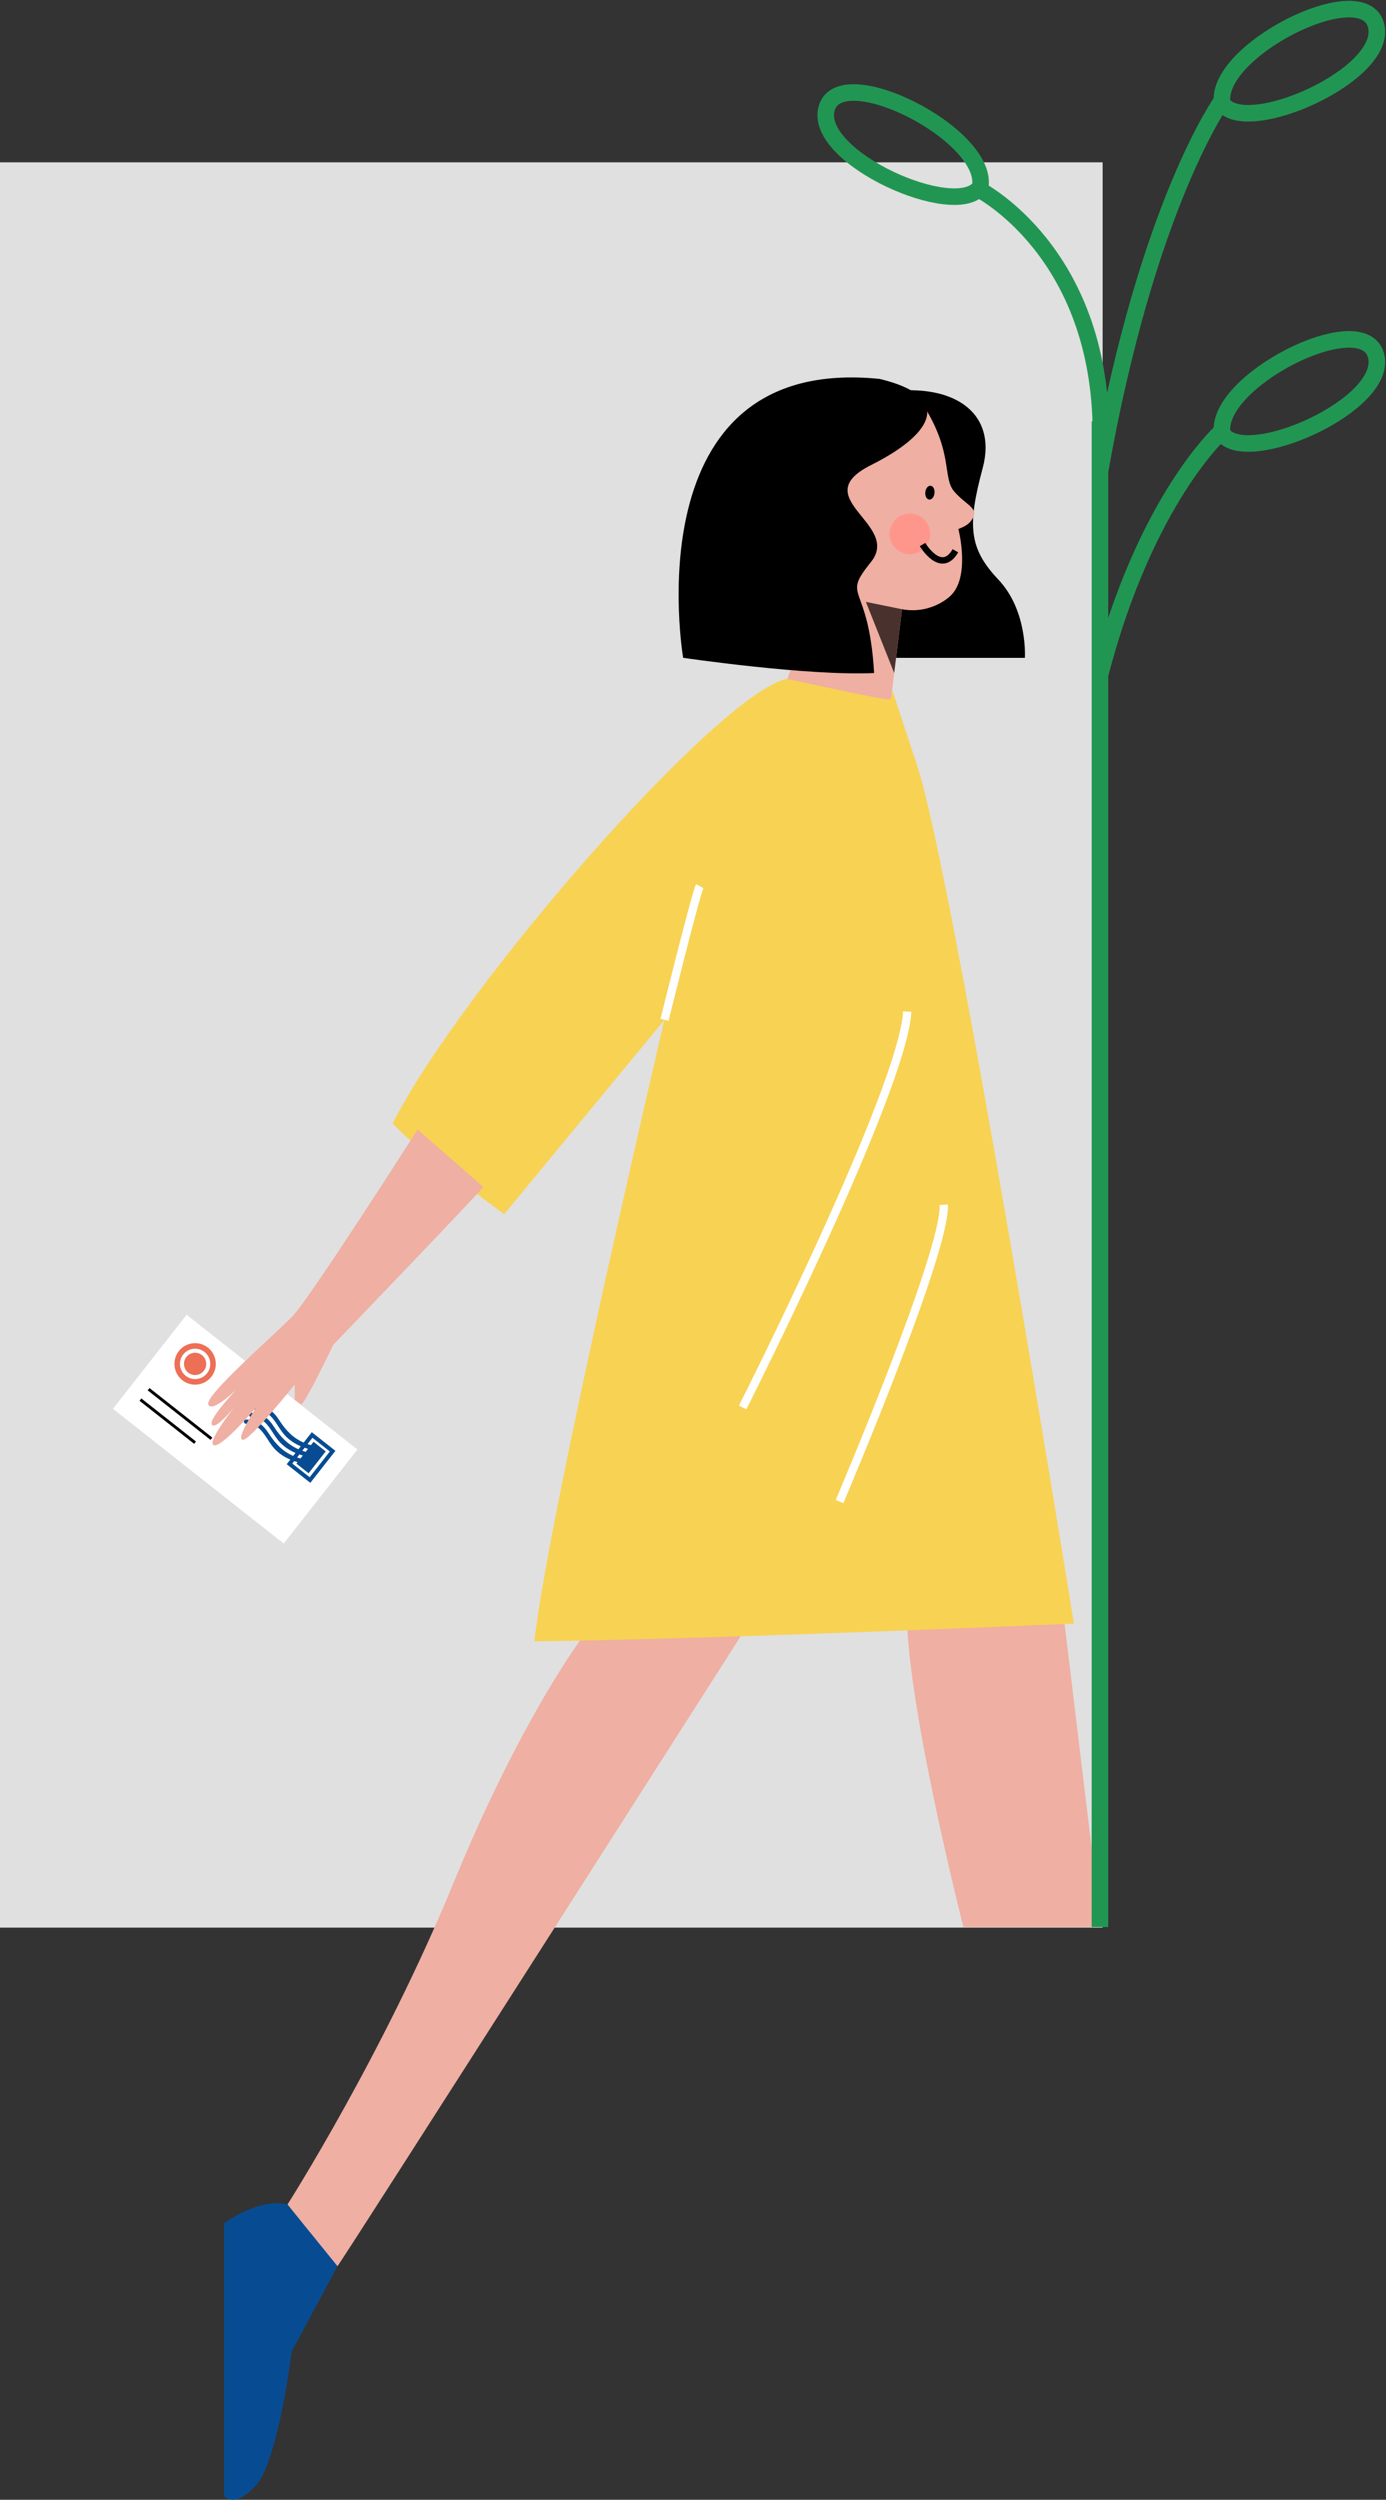 <svg width="152" height="274" viewBox="0 0 152 274" fill="none" xmlns="http://www.w3.org/2000/svg">
<rect x="0" y="0" width="152" height="274" fill="#333333" stroke="none"/>
<path d="M120.923 17.793H0V211.286H120.923V17.793Z" fill="#E0E0E0"/>
<path d="M81.448 179.004C81.448 179.004 37.239 248.278 37.01 248.395C36.781 248.511 31.527 241.639 31.527 241.639C31.527 241.639 42.038 225.149 49.691 206.493C57.344 187.837 64.197 179.01 64.197 179.01L81.448 179.004Z" fill="#EFAFA2"/>
<path d="M99.498 175.225C98.811 184.499 105.659 211.224 105.659 211.224C105.659 211.224 120.477 211.224 120.762 211.224L116.624 176.941C116.624 176.941 99.953 169.956 99.498 175.225Z" fill="#EFAFA2"/>
<path d="M31.529 241.634C28.446 240.832 24.574 243.693 24.574 243.693V273.579C24.574 273.579 25.603 275.069 28.052 272.434C30.5 269.8 31.987 257.751 31.987 257.751L37.012 248.396L31.529 241.634Z" fill="#074C93"/>
<path d="M96.466 43.077C104.351 41.703 109.442 45.087 107.767 51.32C106.092 57.553 106.225 60.081 109.48 63.52C112.734 66.959 112.395 72.108 112.395 72.108H93.211C93.211 72.108 85.793 58.495 88.048 53.037C90.302 47.579 96.466 43.077 96.466 43.077Z" fill="black"/>
<path d="M101.433 44.681C104.519 49.718 103.374 52.352 104.62 53.839C105.866 55.326 107.362 55.672 106.678 56.816C106.285 57.489 105.824 57.691 105.104 57.986C105.104 57.986 106.507 63.343 104.136 65.405C103.423 66.007 102.584 66.442 101.682 66.68C100.78 66.918 99.837 66.951 98.92 66.779L97.437 78.918L85.714 76.405L88.849 66.779C88.849 66.779 82.464 56.816 86.469 51.321C90.473 45.825 98.477 43.191 101.433 44.681Z" fill="#EFAFA2"/>
<path d="M101.903 54.76C102.182 54.789 102.443 54.472 102.485 54.054C102.528 53.635 102.338 53.272 102.059 53.243C101.78 53.215 101.52 53.531 101.477 53.95C101.434 54.368 101.625 54.731 101.903 54.76Z" fill="black"/>
<path d="M99.553 60.735C100.774 60.861 101.866 59.971 101.992 58.746C102.117 57.523 101.229 56.428 100.008 56.302C98.787 56.176 97.695 57.066 97.569 58.291C97.444 59.514 98.332 60.609 99.553 60.735Z" fill="#FF968C"/>
<path d="M104.779 60.37C103.201 63.094 101.172 59.688 101.172 59.688" stroke="black" stroke-width="0.7" stroke-miterlimit="10"/>
<path d="M98.92 66.778L94.961 65.973L98.065 73.77L98.92 66.778Z" fill="#49322E"/>
<path d="M90.125 57.502C91.38 56.814 91.838 58.534 91.838 58.534L90.125 57.502Z" fill="white"/>
<path d="M90.125 57.502C91.38 56.814 91.838 58.534 91.838 58.534" stroke="#231F20" stroke-width="0.908" stroke-miterlimit="10"/>
<path d="M96.462 41.532C104.347 43.42 102.719 47.371 95.523 50.978C88.328 54.586 98.865 57.438 95.523 61.592C92.182 65.745 95.268 63.625 95.862 73.771C88.577 74.113 74.92 72.103 74.92 72.103C74.92 72.103 69.209 38.782 96.462 41.532Z" fill="black"/>
<path d="M120.739 47.542C120.739 27.5 107.316 20.75 107.316 20.75" stroke="#219653" stroke-width="1.815" stroke-miterlimit="10"/>
<path d="M86.283 74.406C78.63 76.126 50.719 108.125 43.066 123.125C45.579 125.989 55.289 133.087 55.289 133.087L72.867 111.788C72.867 111.788 60.085 166.293 58.602 179.909C78.364 179.68 117.774 177.963 117.774 177.963C117.774 177.963 104.523 95.636 100.524 83.727C96.525 71.818 98.455 76.712 97.432 76.669C96.409 76.625 86.283 74.406 86.283 74.406Z" fill="#F8D253"/>
<path d="M76.742 97.129C76.307 97.928 72.879 111.783 72.879 111.783" stroke="white" stroke-width="0.908" stroke-miterlimit="10"/>
<path d="M99.496 110.875C99.038 119.464 81.445 154.272 81.445 154.272" stroke="white" stroke-width="0.908" stroke-miterlimit="10"/>
<path d="M103.493 132.055C103.838 136.992 92.07 164.586 92.07 164.586" stroke="white" stroke-width="0.908" stroke-miterlimit="10"/>
<path d="M120.629 211.225V46.18" stroke="#219653" stroke-width="1.815" stroke-miterlimit="10"/>
<path d="M120.629 73.999C125.657 54.593 134.051 47.207 134.051 47.207" stroke="#219653" stroke-width="1.815" stroke-miterlimit="10"/>
<path d="M120.629 51.678C125.828 22.309 134.051 10.973 134.051 10.973" stroke="#219653" stroke-width="1.815" stroke-miterlimit="10"/>
<path d="M134.049 47.537C136.62 51.313 152.384 44.342 150.9 38.951C149.416 33.56 133.079 41.812 134.049 47.537Z" stroke="#219653" stroke-width="1.815" stroke-miterlimit="10"/>
<path d="M134.049 11.341C136.62 15.117 152.384 8.146 150.9 2.752C149.416 -2.642 133.079 5.616 134.049 11.341Z" stroke="#219653" stroke-width="1.815" stroke-miterlimit="10"/>
<path d="M107.501 20.481C104.931 24.257 89.167 17.286 90.653 11.892C92.14 6.498 108.472 14.762 107.501 20.481Z" stroke="#219653" stroke-width="1.815" stroke-miterlimit="10"/>
<rect width="23.858" height="13.099" transform="matrix(0.785 0.619 -0.617 0.787 20.469 144.113)" fill="white"/>
<path d="M33.301 158.121C32.181 157.629 31.39 156.859 30.616 155.654C29.991 154.683 29.265 154.12 28.09 154.139C27.791 154.144 27.849 154.605 28.145 154.6C29.945 154.57 30.314 156.44 31.393 157.486C31.878 157.957 32.41 158.282 32.983 158.526L32.728 158.852C31.608 158.36 30.818 157.589 30.043 156.385C29.419 155.413 28.692 154.85 27.517 154.87C27.218 154.875 27.276 155.336 27.572 155.331C29.372 155.301 29.741 157.171 30.82 158.217C31.305 158.687 31.837 159.013 32.411 159.257L32.155 159.583C31.035 159.09 30.245 158.32 29.47 157.116C28.846 156.144 28.119 155.581 26.944 155.6C26.645 155.605 26.703 156.067 26.999 156.061C28.799 156.032 29.168 157.901 30.247 158.948C30.732 159.418 31.264 159.744 31.838 159.988L31.441 160.493L34.033 162.535L36.786 159.025L34.194 156.983L33.301 158.121ZM33.411 158.69C33.532 158.733 33.653 158.772 33.778 158.809L33.519 159.139C33.393 159.102 33.275 159.059 33.156 159.016L33.411 158.69ZM32.839 159.421C32.959 159.463 33.081 159.503 33.205 159.539L32.946 159.869C32.82 159.832 32.702 159.789 32.583 159.747L32.839 159.421ZM32.266 160.151C32.386 160.193 32.508 160.233 32.632 160.27L32.507 160.43L33.843 161.483L35.721 159.088L34.385 158.035L34.092 158.408C33.966 158.372 33.847 158.328 33.728 158.286L34.268 157.598L36.172 159.098L33.96 161.919L32.056 160.419L32.266 160.151Z" fill="#074C93"/>
<path d="M21.489 158.004L15.5 153.285L15.301 153.539L21.291 158.258L21.489 158.004Z" fill="black"/>
<path d="M23.286 157.574L16.395 152.145L16.196 152.398L23.087 157.827L23.286 157.574Z" fill="black"/>
<path d="M19.997 151.285C20.982 152.061 22.408 151.89 23.182 150.903C23.956 149.916 23.785 148.486 22.8 147.71C21.814 146.934 20.388 147.105 19.614 148.092C18.84 149.079 19.011 150.508 19.997 151.285ZM22.425 148.188C23.145 148.756 23.271 149.805 22.705 150.527C22.139 151.249 21.092 151.374 20.372 150.807C19.651 150.239 19.526 149.19 20.091 148.468C20.658 147.746 21.704 147.621 22.425 148.188Z" fill="#ED6F56"/>
<path d="M20.644 150.457C21.173 150.874 21.94 150.783 22.355 150.252C22.771 149.722 22.679 148.954 22.15 148.537C21.621 148.119 20.854 148.211 20.438 148.742C20.023 149.272 20.114 150.04 20.644 150.457Z" fill="#ED6F56"/>
<path d="M53 130.112C52.389 130.925 36.552 147.4 36.552 147.4C36.552 147.4 33.272 154.266 32.982 153.928L32.324 153.434C32.316 152.689 32.324 151.751 32.324 151.751C32.324 151.751 27.398 157.935 26.613 157.821C25.827 157.708 28.096 154.272 28.096 154.272C28.096 154.272 24.213 158.85 23.413 158.394C22.614 157.938 26.613 153.056 26.613 153.056C26.613 153.056 23.958 156.674 23.286 156.218C22.614 155.762 25.92 152.317 25.92 152.317C25.92 152.317 23.194 154.956 22.84 153.928C22.486 152.9 30.145 146.281 32.09 144.263C34.034 142.244 45.799 123.809 45.799 123.809L53 130.112Z" fill="#EFAFA2"/>
</svg>
